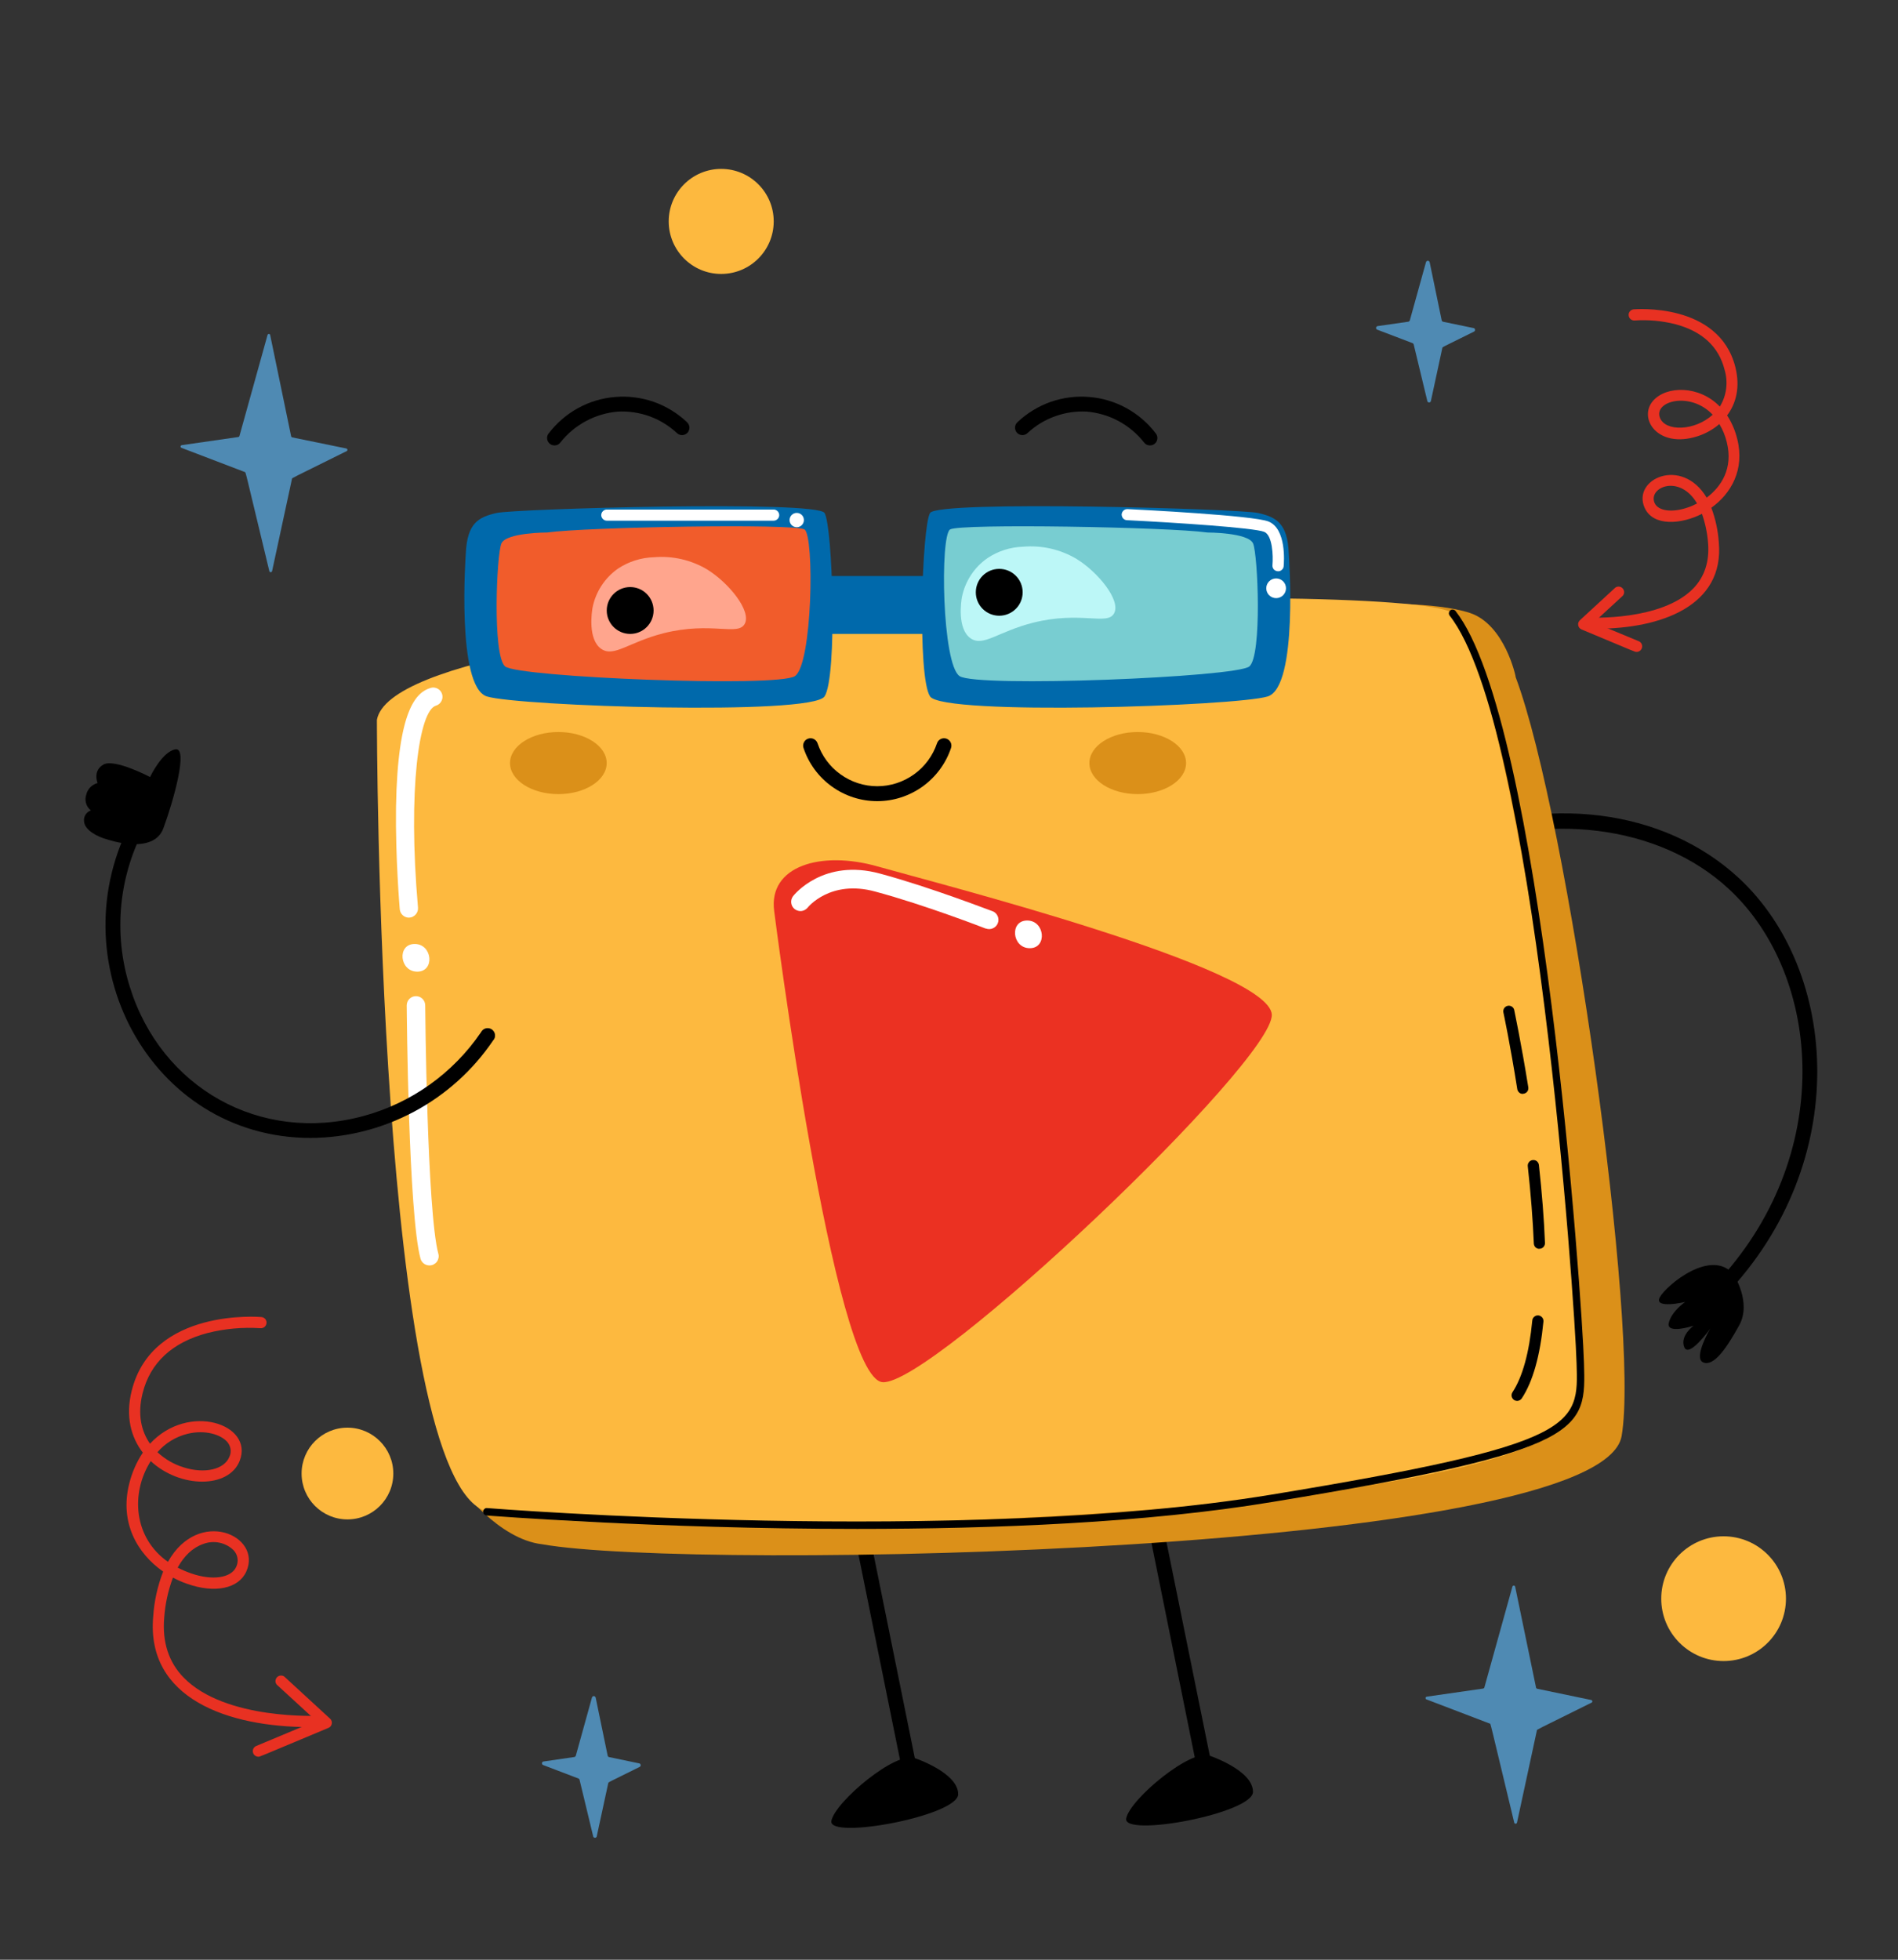 <svg width="31" height="32" viewBox="0 0 31 32" fill="none" xmlns="http://www.w3.org/2000/svg">
<rect x="0" y="0" width="31" height="32" fill="#333333" stroke="none"/>
<path d="M28.095 21.185C28.071 21.185 28.048 21.178 28.028 21.165C28.008 21.152 27.993 21.133 27.983 21.111C27.974 21.09 27.971 21.066 27.975 21.042C27.98 21.019 27.991 20.997 28.007 20.98C29.99 18.897 29.768 15.935 28.237 14.516C27.102 13.464 25.221 13.231 23.555 13.937C23.541 13.944 23.525 13.948 23.508 13.948C23.492 13.949 23.476 13.946 23.461 13.94C23.445 13.934 23.432 13.926 23.42 13.914C23.408 13.903 23.399 13.889 23.392 13.874C23.386 13.86 23.383 13.843 23.383 13.827C23.383 13.811 23.386 13.795 23.393 13.78C23.399 13.765 23.408 13.751 23.42 13.74C23.432 13.729 23.446 13.72 23.461 13.714C25.24 12.96 27.179 13.205 28.402 14.339C30.032 15.852 30.257 18.968 28.182 21.147C28.171 21.159 28.157 21.169 28.142 21.175C28.127 21.182 28.111 21.185 28.095 21.185Z" fill="black"/>
<path d="M28.316 20.813C28.316 20.813 28.614 21.265 28.406 21.641C28.199 22.018 27.99 22.317 27.82 22.247C27.649 22.176 27.933 21.695 27.933 21.695C27.933 21.695 27.584 22.184 27.509 21.998C27.435 21.811 27.66 21.648 27.66 21.648C27.66 21.648 27.212 21.794 27.256 21.603C27.3 21.412 27.523 21.26 27.523 21.26C27.523 21.26 27.002 21.381 27.11 21.182C27.219 20.983 27.959 20.371 28.316 20.813Z" fill="black"/>
<path d="M14.944 28.709C14.944 28.709 15.65 28.945 15.65 29.297C15.65 29.65 13.516 30.048 13.579 29.732C13.643 29.415 14.647 28.579 14.944 28.709Z" fill="black"/>
<path d="M14.921 29.343C14.893 29.343 14.866 29.333 14.845 29.315C14.823 29.297 14.809 29.273 14.803 29.245L13.948 25.023C13.945 25.007 13.944 24.991 13.947 24.975C13.95 24.959 13.956 24.944 13.965 24.93C13.973 24.917 13.985 24.905 13.998 24.896C14.012 24.887 14.027 24.881 14.043 24.877C14.058 24.874 14.075 24.874 14.091 24.877C14.106 24.881 14.121 24.887 14.135 24.896C14.148 24.905 14.159 24.917 14.168 24.93C14.177 24.944 14.183 24.959 14.186 24.975L15.041 29.198C15.044 29.215 15.044 29.233 15.04 29.251C15.035 29.268 15.027 29.285 15.015 29.299C15.004 29.313 14.99 29.324 14.973 29.331C14.957 29.339 14.939 29.343 14.921 29.343Z" fill="black"/>
<path d="M19.761 28.67C19.761 28.67 20.465 28.906 20.465 29.258C20.465 29.611 18.331 30.009 18.394 29.692C18.457 29.376 19.464 28.54 19.761 28.67Z" fill="black"/>
<path d="M19.739 29.308C19.711 29.308 19.683 29.299 19.661 29.281C19.639 29.263 19.623 29.238 19.618 29.21L18.765 24.986C18.76 24.955 18.767 24.923 18.785 24.897C18.802 24.87 18.83 24.852 18.861 24.846C18.892 24.84 18.924 24.846 18.951 24.863C18.977 24.88 18.996 24.907 19.003 24.938L19.86 29.164C19.864 29.181 19.863 29.2 19.858 29.217C19.854 29.235 19.846 29.251 19.834 29.265C19.822 29.278 19.808 29.289 19.791 29.297C19.775 29.304 19.757 29.308 19.739 29.308Z" fill="black"/>
<path d="M24.756 11.059C24.762 11.059 24.58 10.196 24.006 10.008C23.431 9.82 22.379 9.864 22.379 9.864L22.887 10.302C18.607 10.101 7.172 10.624 6.877 12.249C6.877 12.249 6.877 20.752 7.894 23.974L7.521 24.287C7.521 24.287 8.136 25.134 8.856 25.216C11.33 25.657 26.153 25.368 26.486 23.449C26.787 21.701 25.611 13.339 24.756 11.059Z" fill="#DB9019"/>
<path d="M2.967 7.269L3.892 7.136C3.896 7.135 3.901 7.133 3.904 7.13C3.907 7.127 3.91 7.123 3.911 7.119L4.369 5.472C4.37 5.467 4.373 5.462 4.377 5.458C4.381 5.455 4.386 5.453 4.391 5.453C4.397 5.453 4.402 5.455 4.406 5.458C4.41 5.462 4.412 5.467 4.413 5.472L4.755 7.124C4.756 7.128 4.759 7.132 4.762 7.136C4.765 7.139 4.769 7.141 4.773 7.142L5.656 7.323C5.661 7.324 5.665 7.327 5.669 7.33C5.672 7.334 5.674 7.338 5.675 7.343C5.675 7.347 5.674 7.352 5.672 7.356C5.67 7.361 5.667 7.364 5.662 7.366C4.725 7.831 4.773 7.802 4.769 7.819L4.444 9.326C4.442 9.331 4.44 9.335 4.435 9.338C4.431 9.342 4.426 9.343 4.421 9.343C4.416 9.343 4.411 9.342 4.407 9.338C4.403 9.335 4.4 9.331 4.399 9.326C3.987 7.616 4.016 7.715 3.999 7.708L2.962 7.312C2.958 7.31 2.954 7.307 2.952 7.303C2.95 7.299 2.949 7.294 2.949 7.289C2.95 7.285 2.952 7.28 2.955 7.277C2.958 7.273 2.962 7.271 2.967 7.269Z" fill="#4F8AB3"/>
<path d="M23.3 27.705L24.225 27.572C24.229 27.571 24.233 27.569 24.237 27.566C24.24 27.563 24.242 27.559 24.244 27.555L24.702 25.908C24.703 25.903 24.706 25.899 24.71 25.896C24.714 25.892 24.719 25.891 24.724 25.891C24.73 25.891 24.735 25.892 24.739 25.896C24.743 25.899 24.746 25.903 24.747 25.908L25.088 27.556C25.089 27.561 25.091 27.565 25.095 27.568C25.098 27.571 25.102 27.574 25.106 27.575L25.99 27.759C25.995 27.76 25.999 27.763 26.002 27.766C26.005 27.77 26.007 27.774 26.008 27.779C26.008 27.784 26.008 27.788 26.005 27.793C26.003 27.797 26 27.8 25.995 27.802C25.058 28.267 25.106 28.238 25.102 28.255L24.777 29.762C24.775 29.767 24.773 29.771 24.768 29.774C24.764 29.778 24.759 29.779 24.754 29.779C24.749 29.779 24.744 29.778 24.74 29.774C24.736 29.771 24.733 29.767 24.732 29.762C24.32 28.052 24.35 28.15 24.332 28.144L23.295 27.748C23.291 27.746 23.288 27.743 23.286 27.739C23.284 27.735 23.283 27.73 23.283 27.725C23.284 27.721 23.286 27.716 23.289 27.713C23.291 27.709 23.295 27.707 23.3 27.705Z" fill="#4F8AB3"/>
<path d="M8.878 28.763L9.379 28.69C9.385 28.689 9.391 28.686 9.395 28.683C9.4 28.678 9.403 28.673 9.405 28.668L9.668 27.72C9.669 27.713 9.673 27.707 9.679 27.702C9.684 27.698 9.691 27.695 9.698 27.695C9.705 27.695 9.712 27.698 9.718 27.702C9.723 27.707 9.727 27.713 9.729 27.72L9.925 28.668C9.926 28.673 9.929 28.679 9.933 28.683C9.937 28.687 9.943 28.69 9.948 28.691L10.441 28.794C10.447 28.795 10.452 28.798 10.457 28.803C10.461 28.808 10.463 28.814 10.464 28.82C10.465 28.826 10.464 28.832 10.461 28.838C10.458 28.844 10.454 28.848 10.448 28.851C9.91 29.118 9.939 29.098 9.934 29.119L9.748 29.979C9.748 29.987 9.745 29.995 9.739 30C9.733 30.006 9.726 30.009 9.718 30.009C9.71 30.009 9.702 30.006 9.696 30C9.691 29.995 9.687 29.987 9.687 29.979L9.466 29.062C9.465 29.058 9.463 29.053 9.46 29.049C9.456 29.045 9.452 29.043 9.448 29.041L8.871 28.821C8.864 28.818 8.859 28.814 8.856 28.808C8.852 28.802 8.851 28.796 8.852 28.789C8.853 28.782 8.856 28.776 8.86 28.771C8.865 28.767 8.871 28.764 8.878 28.763Z" fill="#4F8AB3"/>
<path d="M22.5 5.325L23.002 5.253C23.008 5.252 23.013 5.249 23.017 5.245C23.022 5.241 23.025 5.236 23.027 5.23L23.29 4.283C23.292 4.276 23.296 4.269 23.301 4.265C23.307 4.26 23.314 4.258 23.321 4.258C23.328 4.258 23.335 4.26 23.34 4.265C23.346 4.269 23.349 4.276 23.351 4.283L23.547 5.23C23.548 5.236 23.551 5.241 23.555 5.245C23.56 5.25 23.565 5.252 23.571 5.254L24.063 5.356C24.07 5.356 24.077 5.359 24.083 5.364C24.088 5.369 24.091 5.376 24.092 5.383C24.093 5.391 24.091 5.398 24.087 5.404C24.083 5.41 24.077 5.415 24.07 5.417C23.532 5.684 23.561 5.664 23.557 5.684L23.372 6.542C23.372 6.55 23.368 6.557 23.363 6.563C23.357 6.569 23.349 6.572 23.341 6.572C23.333 6.572 23.326 6.569 23.32 6.563C23.314 6.557 23.311 6.55 23.311 6.542L23.09 5.625C23.089 5.62 23.087 5.616 23.083 5.612C23.08 5.608 23.076 5.605 23.071 5.603L22.494 5.383C22.488 5.381 22.483 5.377 22.479 5.371C22.476 5.365 22.474 5.359 22.475 5.352C22.475 5.346 22.478 5.339 22.483 5.335C22.487 5.33 22.493 5.326 22.5 5.325Z" fill="#4F8AB3"/>
<path d="M26.079 10.266C25.998 10.266 25.947 10.266 25.937 10.266C25.913 10.264 25.89 10.254 25.875 10.236C25.858 10.217 25.85 10.194 25.852 10.17C25.853 10.146 25.864 10.123 25.882 10.107C25.9 10.091 25.924 10.083 25.948 10.084C25.959 10.084 27.135 10.145 27.656 9.609C27.841 9.418 27.922 9.169 27.898 8.869C27.886 8.706 27.852 8.544 27.798 8.39C27.468 8.56 27.003 8.603 26.863 8.294C26.649 7.823 27.469 7.446 27.875 8.126C28.111 7.949 28.312 7.649 28.203 7.218C28.178 7.114 28.137 7.015 28.082 6.924C27.978 7.014 27.856 7.082 27.724 7.124C27.077 7.331 26.749 6.832 27 6.544C27.216 6.297 27.752 6.289 28.09 6.639C28.145 6.55 28.18 6.45 28.193 6.347C28.206 6.244 28.198 6.139 28.168 6.039C28.073 5.66 27.801 5.409 27.361 5.293C27.145 5.239 26.922 5.218 26.7 5.233C26.676 5.235 26.652 5.228 26.633 5.212C26.615 5.197 26.603 5.174 26.601 5.15C26.598 5.126 26.606 5.102 26.621 5.084C26.637 5.065 26.659 5.053 26.683 5.051C26.697 5.051 28.076 4.93 28.344 5.996C28.425 6.321 28.356 6.588 28.209 6.783C28.286 6.902 28.342 7.033 28.375 7.171C28.499 7.667 28.275 8.06 27.951 8.291C28.019 8.472 28.06 8.661 28.073 8.853C28.168 9.895 27.125 10.266 26.079 10.266ZM27.026 8.216C27.087 8.346 27.314 8.375 27.571 8.285C27.622 8.268 27.671 8.246 27.718 8.221C27.431 7.731 26.91 7.96 27.026 8.216ZM27.112 6.823C27.2 7.048 27.676 7.042 27.973 6.772C27.609 6.385 27.004 6.548 27.112 6.823Z" fill="#E83122"/>
<path d="M26.727 10.644C26.7 10.644 26.773 10.672 25.831 10.278C25.817 10.272 25.805 10.263 25.795 10.251C25.786 10.239 25.779 10.225 25.777 10.21C25.774 10.195 25.775 10.179 25.78 10.165C25.785 10.151 25.794 10.138 25.805 10.127L26.383 9.595C26.401 9.582 26.424 9.576 26.446 9.579C26.468 9.581 26.488 9.591 26.503 9.608C26.518 9.625 26.527 9.646 26.527 9.668C26.527 9.691 26.519 9.712 26.504 9.729L26.03 10.165L26.76 10.468C26.781 10.475 26.798 10.489 26.809 10.508C26.82 10.527 26.824 10.549 26.82 10.57C26.816 10.592 26.804 10.611 26.787 10.625C26.77 10.639 26.748 10.646 26.727 10.644Z" fill="#E83122"/>
<path d="M5.056 28.201C3.724 28.201 2.386 27.734 2.502 26.399C2.518 26.147 2.573 25.898 2.665 25.662C2.246 25.37 1.951 24.867 2.11 24.23C2.154 24.048 2.229 23.875 2.333 23.72C2.139 23.469 2.046 23.126 2.152 22.706C2.49 21.353 4.252 21.504 4.271 21.506C4.295 21.508 4.317 21.52 4.333 21.538C4.348 21.557 4.356 21.581 4.353 21.605C4.351 21.629 4.339 21.651 4.321 21.667C4.302 21.682 4.278 21.69 4.254 21.688C3.964 21.669 3.673 21.695 3.391 21.766C2.811 21.919 2.454 22.251 2.329 22.75C2.242 23.098 2.309 23.372 2.45 23.574C3.079 22.893 4.149 23.256 3.915 23.853C3.737 24.308 2.942 24.304 2.462 23.858C2.126 24.389 2.186 25.113 2.743 25.503C3.244 24.608 4.289 25.076 4.022 25.663C3.896 25.94 3.51 26.021 3.06 25.863C2.979 25.835 2.9 25.801 2.825 25.76C2.746 25.97 2.698 26.191 2.682 26.415C2.648 26.811 2.755 27.142 2.999 27.392C3.682 28.095 5.213 28.016 5.229 28.016C5.253 28.015 5.276 28.023 5.294 28.039C5.312 28.055 5.323 28.077 5.324 28.101C5.325 28.113 5.324 28.125 5.32 28.137C5.316 28.148 5.31 28.158 5.302 28.167C5.294 28.176 5.284 28.183 5.273 28.189C5.263 28.194 5.251 28.197 5.239 28.198C5.226 28.198 5.16 28.201 5.056 28.201ZM2.901 25.597C2.972 25.634 3.045 25.665 3.12 25.691C3.465 25.812 3.775 25.768 3.857 25.587C3.879 25.542 3.887 25.492 3.879 25.443C3.872 25.394 3.849 25.349 3.815 25.313C3.751 25.25 3.67 25.208 3.583 25.19C3.495 25.172 3.404 25.179 3.32 25.211C3.149 25.27 3.009 25.403 2.901 25.598V25.597ZM2.571 23.712C2.692 23.825 2.837 23.91 2.995 23.959C3.342 24.07 3.665 23.996 3.748 23.785C3.766 23.746 3.772 23.702 3.765 23.659C3.758 23.616 3.739 23.576 3.71 23.543C3.607 23.426 3.352 23.342 3.064 23.412C2.872 23.459 2.7 23.564 2.571 23.713V23.712Z" fill="#E83122"/>
<path d="M4.219 28.685C4.198 28.685 4.178 28.677 4.162 28.664C4.146 28.651 4.135 28.632 4.131 28.612C4.127 28.591 4.13 28.57 4.139 28.552C4.149 28.533 4.165 28.519 4.184 28.51L5.165 28.1L4.522 27.51C4.507 27.493 4.499 27.472 4.499 27.45C4.5 27.427 4.508 27.406 4.523 27.389C4.538 27.373 4.558 27.362 4.58 27.36C4.603 27.358 4.625 27.363 4.643 27.376L5.391 28.064C5.403 28.074 5.411 28.087 5.416 28.101C5.421 28.116 5.422 28.131 5.419 28.146C5.417 28.161 5.41 28.175 5.401 28.187C5.391 28.199 5.379 28.209 5.365 28.214C4.171 28.714 4.246 28.685 4.219 28.685Z" fill="#E83122"/>
<path d="M6.156 11.754C6.156 11.754 6.156 24.187 7.954 24.681C9.753 25.176 25.423 24.927 25.766 22.954C26.108 20.981 24.566 10.582 23.728 10.011C22.891 9.44 6.51 9.805 6.156 11.754Z" fill="#FDB93F"/>
<path d="M12.645 14.879C12.645 14.879 13.613 22.497 14.414 22.569C15.216 22.64 20.808 17.328 20.772 16.567C20.735 15.806 15.271 14.415 14.338 14.149C13.406 13.883 12.545 14.142 12.645 14.879Z" fill="#EB3122"/>
<path d="M14.328 13.082C14.062 13.082 13.802 12.998 13.586 12.842C13.37 12.687 13.208 12.467 13.124 12.214C13.113 12.184 13.116 12.151 13.13 12.122C13.144 12.093 13.169 12.071 13.2 12.061C13.23 12.051 13.263 12.053 13.292 12.067C13.321 12.082 13.343 12.107 13.353 12.137C13.422 12.341 13.553 12.519 13.728 12.644C13.903 12.77 14.113 12.838 14.328 12.838C14.544 12.838 14.754 12.77 14.929 12.644C15.104 12.519 15.235 12.341 15.304 12.137C15.309 12.122 15.317 12.108 15.327 12.096C15.338 12.084 15.351 12.074 15.365 12.067C15.379 12.06 15.395 12.056 15.411 12.055C15.426 12.054 15.442 12.056 15.457 12.061C15.472 12.066 15.486 12.074 15.498 12.085C15.51 12.095 15.52 12.108 15.527 12.122C15.534 12.136 15.538 12.152 15.539 12.168C15.54 12.184 15.538 12.2 15.533 12.214C15.448 12.467 15.286 12.686 15.07 12.842C14.854 12.997 14.595 13.082 14.328 13.082Z" fill="black"/>
<path d="M18.782 7.273C18.763 7.273 18.745 7.269 18.728 7.261C18.711 7.252 18.697 7.24 18.686 7.225C18.572 7.081 18.43 6.962 18.269 6.875C18.107 6.788 17.929 6.736 17.747 6.721C17.571 6.712 17.396 6.738 17.231 6.798C17.066 6.857 16.914 6.949 16.786 7.069C16.774 7.08 16.761 7.089 16.745 7.096C16.73 7.102 16.714 7.105 16.698 7.105C16.682 7.105 16.666 7.101 16.651 7.095C16.636 7.088 16.622 7.079 16.611 7.067C16.6 7.055 16.591 7.041 16.586 7.026C16.58 7.01 16.578 6.994 16.578 6.978C16.579 6.961 16.583 6.946 16.59 6.931C16.597 6.916 16.607 6.903 16.62 6.892C16.775 6.746 16.96 6.633 17.161 6.562C17.363 6.492 17.577 6.464 17.79 6.482C18.003 6.499 18.21 6.561 18.398 6.664C18.585 6.767 18.749 6.908 18.878 7.078C18.892 7.096 18.9 7.118 18.903 7.14C18.905 7.163 18.901 7.185 18.891 7.206C18.881 7.226 18.865 7.243 18.846 7.255C18.827 7.267 18.805 7.273 18.782 7.273Z" fill="black"/>
<path d="M9.057 7.273C9.034 7.273 9.012 7.267 8.993 7.255C8.974 7.243 8.958 7.226 8.948 7.206C8.938 7.185 8.934 7.163 8.936 7.14C8.938 7.118 8.947 7.096 8.961 7.078C9.09 6.908 9.254 6.767 9.441 6.664C9.628 6.561 9.835 6.499 10.048 6.482C10.261 6.464 10.476 6.492 10.678 6.562C10.879 6.633 11.064 6.746 11.219 6.892C11.231 6.903 11.241 6.916 11.248 6.931C11.256 6.946 11.26 6.961 11.261 6.978C11.261 6.994 11.259 7.01 11.253 7.026C11.248 7.041 11.239 7.055 11.228 7.067C11.217 7.079 11.203 7.088 11.188 7.095C11.173 7.101 11.157 7.105 11.141 7.105C11.125 7.105 11.108 7.102 11.093 7.096C11.078 7.089 11.065 7.08 11.053 7.069C10.924 6.949 10.773 6.857 10.608 6.797C10.443 6.738 10.268 6.712 10.092 6.721C9.91 6.736 9.732 6.789 9.57 6.876C9.409 6.962 9.267 7.081 9.153 7.225C9.142 7.24 9.127 7.252 9.111 7.261C9.094 7.269 9.076 7.273 9.057 7.273Z" fill="black"/>
<path d="M18.582 12.967C19.018 12.967 19.372 12.74 19.372 12.46C19.372 12.18 19.018 11.953 18.582 11.953C18.146 11.953 17.793 12.18 17.793 12.46C17.793 12.74 18.146 12.967 18.582 12.967Z" fill="#DB9019"/>
<path d="M9.12 12.967C9.556 12.967 9.909 12.74 9.909 12.46C9.909 12.18 9.556 11.953 9.12 11.953C8.684 11.953 8.33 12.18 8.33 12.46C8.33 12.74 8.684 12.967 9.12 12.967Z" fill="#DB9019"/>
<path d="M14.001 24.965C10.727 24.965 7.994 24.749 7.947 24.746C7.93 24.744 7.916 24.737 7.905 24.724C7.895 24.712 7.89 24.696 7.891 24.68C7.892 24.664 7.9 24.649 7.912 24.639C7.924 24.628 7.94 24.623 7.956 24.625C8.033 24.631 15.706 25.237 20.758 24.407C25.809 23.577 25.783 23.279 25.75 22.257C25.721 21.245 25.072 11.829 23.677 10.052C23.667 10.039 23.663 10.023 23.665 10.007C23.667 9.991 23.675 9.976 23.688 9.966C23.7 9.956 23.716 9.952 23.732 9.954C23.748 9.955 23.763 9.964 23.773 9.976C25.186 11.779 25.842 21.238 25.871 22.253C25.902 23.356 25.944 23.677 20.777 24.526C18.723 24.867 16.236 24.965 14.001 24.965Z" fill="black"/>
<path d="M24.779 22.875C24.762 22.875 24.746 22.87 24.732 22.862C24.718 22.853 24.707 22.841 24.699 22.827C24.691 22.812 24.687 22.796 24.688 22.78C24.689 22.763 24.694 22.747 24.703 22.734C24.867 22.485 24.976 22.09 25.027 21.561C25.029 21.537 25.041 21.515 25.06 21.5C25.078 21.484 25.102 21.477 25.127 21.479C25.151 21.482 25.173 21.494 25.188 21.512C25.204 21.531 25.211 21.555 25.209 21.579C25.155 22.137 25.036 22.56 24.855 22.834C24.847 22.846 24.835 22.857 24.822 22.864C24.809 22.871 24.794 22.875 24.779 22.875ZM25.142 20.392C25.119 20.392 25.096 20.383 25.079 20.367C25.063 20.351 25.053 20.328 25.052 20.305C25.036 19.92 25.003 19.495 24.953 19.043C24.952 19.031 24.953 19.019 24.956 19.007C24.96 18.996 24.965 18.985 24.973 18.976C24.98 18.966 24.989 18.958 25 18.953C25.011 18.947 25.022 18.943 25.034 18.942C25.046 18.941 25.058 18.942 25.07 18.945C25.081 18.948 25.092 18.954 25.101 18.961C25.11 18.969 25.118 18.978 25.124 18.989C25.13 18.999 25.134 19.011 25.135 19.023C25.185 19.479 25.219 19.909 25.234 20.298C25.234 20.31 25.232 20.322 25.227 20.334C25.223 20.345 25.216 20.355 25.207 20.364C25.199 20.373 25.188 20.38 25.177 20.384C25.165 20.389 25.153 20.391 25.141 20.39L25.142 20.392ZM24.872 17.862C24.85 17.862 24.829 17.855 24.813 17.84C24.797 17.826 24.786 17.807 24.782 17.786C24.667 17.056 24.557 16.542 24.556 16.537C24.553 16.525 24.552 16.512 24.554 16.5C24.555 16.488 24.56 16.476 24.566 16.465C24.573 16.455 24.581 16.446 24.591 16.439C24.601 16.431 24.613 16.426 24.625 16.424C24.637 16.421 24.649 16.421 24.662 16.424C24.674 16.426 24.685 16.431 24.695 16.438C24.706 16.445 24.714 16.454 24.721 16.465C24.727 16.475 24.732 16.487 24.733 16.499C24.733 16.504 24.845 17.023 24.962 17.757C24.963 17.77 24.962 17.783 24.959 17.796C24.955 17.808 24.949 17.82 24.94 17.83C24.931 17.84 24.921 17.847 24.909 17.852C24.897 17.858 24.884 17.86 24.871 17.86L24.872 17.862Z" fill="black"/>
<path d="M6.679 14.984C6.641 14.984 6.605 14.97 6.577 14.944C6.549 14.918 6.532 14.883 6.529 14.845C6.529 14.837 6.457 14.015 6.468 13.179C6.495 11.577 6.803 11.302 7.033 11.233C7.071 11.221 7.113 11.226 7.148 11.245C7.184 11.264 7.21 11.297 7.221 11.335C7.233 11.374 7.228 11.415 7.209 11.45C7.19 11.486 7.157 11.512 7.119 11.523C6.846 11.604 6.658 12.887 6.827 14.819C6.829 14.84 6.826 14.861 6.82 14.88C6.813 14.9 6.803 14.918 6.789 14.933C6.775 14.949 6.758 14.961 6.739 14.97C6.721 14.979 6.7 14.983 6.679 14.984Z" fill="white"/>
<path d="M6.773 15.414C6.481 15.414 6.524 15.866 6.815 15.866C7.106 15.866 7.064 15.414 6.773 15.414Z" fill="white"/>
<path d="M7.014 20.663C6.981 20.663 6.948 20.652 6.922 20.632C6.896 20.612 6.877 20.584 6.868 20.552C6.671 19.825 6.644 16.556 6.643 16.417C6.643 16.377 6.659 16.338 6.687 16.31C6.715 16.282 6.754 16.266 6.794 16.266C6.834 16.266 6.873 16.282 6.901 16.31C6.929 16.338 6.945 16.377 6.945 16.417C6.945 16.451 6.973 19.788 7.16 20.474C7.166 20.496 7.167 20.519 7.162 20.542C7.157 20.565 7.148 20.586 7.134 20.604C7.119 20.623 7.101 20.637 7.08 20.648C7.06 20.658 7.037 20.663 7.014 20.663Z" fill="white"/>
<path d="M16.101 15.163C16.091 15.159 15.114 14.778 14.294 14.558C13.563 14.358 13.196 14.814 13.193 14.819C13.18 14.834 13.165 14.847 13.148 14.857C13.13 14.867 13.111 14.873 13.092 14.876C13.072 14.878 13.052 14.877 13.033 14.871C13.014 14.866 12.996 14.857 12.98 14.845C12.964 14.832 12.951 14.817 12.941 14.8C12.932 14.783 12.925 14.764 12.923 14.744C12.921 14.724 12.922 14.704 12.927 14.685C12.933 14.666 12.942 14.648 12.954 14.632C12.974 14.607 13.451 14.013 14.374 14.265C15.209 14.49 16.201 14.879 16.211 14.879C16.249 14.893 16.279 14.922 16.295 14.959C16.311 14.996 16.312 15.037 16.297 15.075C16.283 15.112 16.254 15.142 16.217 15.158C16.18 15.175 16.139 15.175 16.101 15.161V15.163Z" fill="white"/>
<path d="M16.777 15.031C16.485 15.031 16.528 15.483 16.819 15.483C17.109 15.483 17.067 15.031 16.777 15.031Z" fill="white"/>
<path d="M7.608 9.038C7.608 9.038 7.449 11.213 7.952 11.372C8.456 11.531 13.255 11.69 13.467 11.372C13.679 11.054 13.6 8.587 13.467 8.376C13.334 8.165 8.403 8.309 8.112 8.376C7.82 8.443 7.63 8.536 7.608 9.038Z" fill="#0069AB"/>
<path d="M8.936 8.695C8.936 8.695 8.27 8.695 8.19 8.873C8.11 9.052 8.041 10.703 8.25 10.882C8.46 11.06 12.694 11.23 12.982 11.041C13.271 10.852 13.304 8.744 13.139 8.645C12.973 8.546 9.569 8.606 8.936 8.695Z" fill="#F15C2B"/>
<path d="M21.05 9.038C21.05 9.038 21.21 11.213 20.706 11.372C20.202 11.531 15.403 11.69 15.191 11.372C14.979 11.054 15.059 8.587 15.191 8.376C15.324 8.165 20.255 8.309 20.547 8.376C20.839 8.443 21.029 8.536 21.05 9.038Z" fill="#0069AB"/>
<path d="M19.72 8.695C19.72 8.695 20.387 8.695 20.466 8.873C20.546 9.052 20.615 10.703 20.406 10.882C20.196 11.06 15.962 11.23 15.674 11.041C15.385 10.852 15.352 8.744 15.518 8.645C15.684 8.546 19.087 8.606 19.72 8.695Z" fill="#78CDD1"/>
<path d="M13.371 9.406H15.3V10.351H13.371V9.406Z" fill="#0069AB"/>
<path d="M15.71 9.756C15.701 9.81 15.627 10.272 15.857 10.426C16.063 10.563 16.302 10.313 16.87 10.169C17.657 9.97 18.089 10.223 18.198 10.012C18.307 9.801 17.938 9.346 17.584 9.127C17.322 8.971 17.017 8.901 16.713 8.927C16.505 8.933 16.302 8.997 16.129 9.113C15.911 9.264 15.761 9.495 15.71 9.756Z" fill="#BCF7F7"/>
<path d="M9.677 9.928C9.668 9.982 9.594 10.445 9.824 10.598C10.03 10.735 10.269 10.485 10.837 10.34C11.624 10.142 12.056 10.394 12.165 10.184C12.273 9.973 11.904 9.518 11.551 9.299C11.289 9.143 10.985 9.073 10.681 9.099C10.472 9.105 10.269 9.169 10.095 9.284C9.877 9.436 9.727 9.667 9.677 9.928Z" fill="#FFA58D"/>
<path d="M10.293 10.351C10.504 10.351 10.675 10.18 10.675 9.969C10.675 9.757 10.504 9.586 10.293 9.586C10.082 9.586 9.91 9.757 9.91 9.969C9.91 10.18 10.082 10.351 10.293 10.351Z" fill="black"/>
<path d="M16.32 10.054C16.532 10.054 16.703 9.883 16.703 9.672C16.703 9.46 16.532 9.289 16.32 9.289C16.109 9.289 15.938 9.46 15.938 9.672C15.938 9.883 16.109 10.054 16.32 10.054Z" fill="black"/>
<path d="M12.636 8.502H9.911C9.887 8.502 9.864 8.492 9.847 8.475C9.83 8.458 9.82 8.435 9.82 8.411C9.82 8.387 9.83 8.364 9.847 8.347C9.864 8.33 9.887 8.32 9.911 8.32H12.636C12.66 8.32 12.683 8.33 12.7 8.347C12.717 8.364 12.727 8.387 12.727 8.411C12.727 8.435 12.717 8.458 12.7 8.475C12.683 8.492 12.66 8.502 12.636 8.502Z" fill="white"/>
<path d="M13.013 8.609C13.078 8.609 13.13 8.556 13.13 8.492C13.13 8.427 13.078 8.375 13.013 8.375C12.949 8.375 12.896 8.427 12.896 8.492C12.896 8.556 12.949 8.609 13.013 8.609Z" fill="white"/>
<path d="M20.874 9.328C20.861 9.328 20.849 9.325 20.837 9.32C20.825 9.315 20.815 9.308 20.806 9.299C20.798 9.289 20.791 9.278 20.787 9.266C20.783 9.254 20.782 9.242 20.783 9.229C20.797 9.074 20.783 8.736 20.647 8.684C20.48 8.618 19.215 8.534 18.407 8.494C18.395 8.494 18.383 8.491 18.372 8.486C18.362 8.481 18.352 8.473 18.344 8.465C18.336 8.456 18.33 8.445 18.326 8.434C18.322 8.423 18.32 8.411 18.32 8.399C18.322 8.375 18.333 8.352 18.351 8.336C18.368 8.32 18.392 8.312 18.416 8.313C18.625 8.323 20.465 8.416 20.717 8.515C21.014 8.633 20.972 9.181 20.966 9.247C20.964 9.27 20.953 9.29 20.936 9.305C20.919 9.321 20.896 9.329 20.874 9.328Z" fill="white"/>
<path d="M20.843 9.767C20.932 9.767 21.004 9.695 21.004 9.606C21.004 9.517 20.932 9.445 20.843 9.445C20.754 9.445 20.682 9.517 20.682 9.606C20.682 9.695 20.754 9.767 20.843 9.767Z" fill="white"/>
<path d="M5.074 18.581C2.442 18.581 0.909 15.664 2.173 13.359C2.18 13.344 2.19 13.33 2.202 13.319C2.215 13.309 2.229 13.3 2.245 13.295C2.261 13.29 2.277 13.288 2.294 13.29C2.31 13.291 2.326 13.296 2.341 13.304C2.355 13.312 2.368 13.323 2.378 13.336C2.388 13.349 2.396 13.364 2.4 13.38C2.404 13.396 2.405 13.413 2.402 13.429C2.4 13.445 2.394 13.461 2.385 13.475C2.165 13.874 2.028 14.313 1.982 14.767C1.937 15.22 1.983 15.678 2.12 16.113C2.63 17.759 4.246 18.68 5.934 18.224C6.717 18.012 7.398 17.527 7.855 16.857C7.863 16.841 7.874 16.827 7.887 16.816C7.9 16.805 7.916 16.797 7.933 16.792C7.95 16.788 7.967 16.787 7.985 16.79C8.002 16.792 8.018 16.799 8.033 16.809C8.047 16.819 8.059 16.831 8.068 16.846C8.078 16.861 8.083 16.878 8.085 16.895C8.087 16.913 8.085 16.93 8.08 16.947C8.074 16.964 8.065 16.979 8.053 16.991C7.723 17.478 7.279 17.877 6.76 18.154C6.241 18.431 5.662 18.578 5.074 18.581Z" fill="black"/>
<path d="M1.756 13.708C1.756 13.708 2.504 13.969 2.668 13.526C2.832 13.083 3.082 12.194 2.863 12.236C2.643 12.278 2.451 12.688 2.451 12.688C2.451 12.688 1.876 12.385 1.692 12.483C1.509 12.582 1.594 12.786 1.594 12.786C1.549 12.798 1.508 12.822 1.475 12.855C1.442 12.889 1.419 12.931 1.409 12.976C1.393 13.022 1.392 13.071 1.406 13.117C1.419 13.163 1.447 13.204 1.485 13.233C1.448 13.245 1.417 13.27 1.396 13.304C1.376 13.337 1.367 13.376 1.373 13.415C1.384 13.556 1.596 13.668 1.756 13.708Z" fill="black"/>
<path d="M11.779 4.473C12.253 4.473 12.637 4.089 12.637 3.615C12.637 3.142 12.253 2.758 11.779 2.758C11.306 2.758 10.922 3.142 10.922 3.615C10.922 4.089 11.306 4.473 11.779 4.473Z" fill="#FDB93F"/>
<path d="M28.151 27.123C28.714 27.123 29.17 26.667 29.17 26.104C29.17 25.542 28.714 25.086 28.151 25.086C27.589 25.086 27.133 25.542 27.133 26.104C27.133 26.667 27.589 27.123 28.151 27.123Z" fill="#FDB93F"/>
<path d="M5.675 24.81C6.088 24.81 6.424 24.475 6.424 24.061C6.424 23.648 6.088 23.312 5.675 23.312C5.261 23.312 4.926 23.648 4.926 24.061C4.926 24.475 5.261 24.81 5.675 24.81Z" fill="#FDB93F"/>
</svg>
